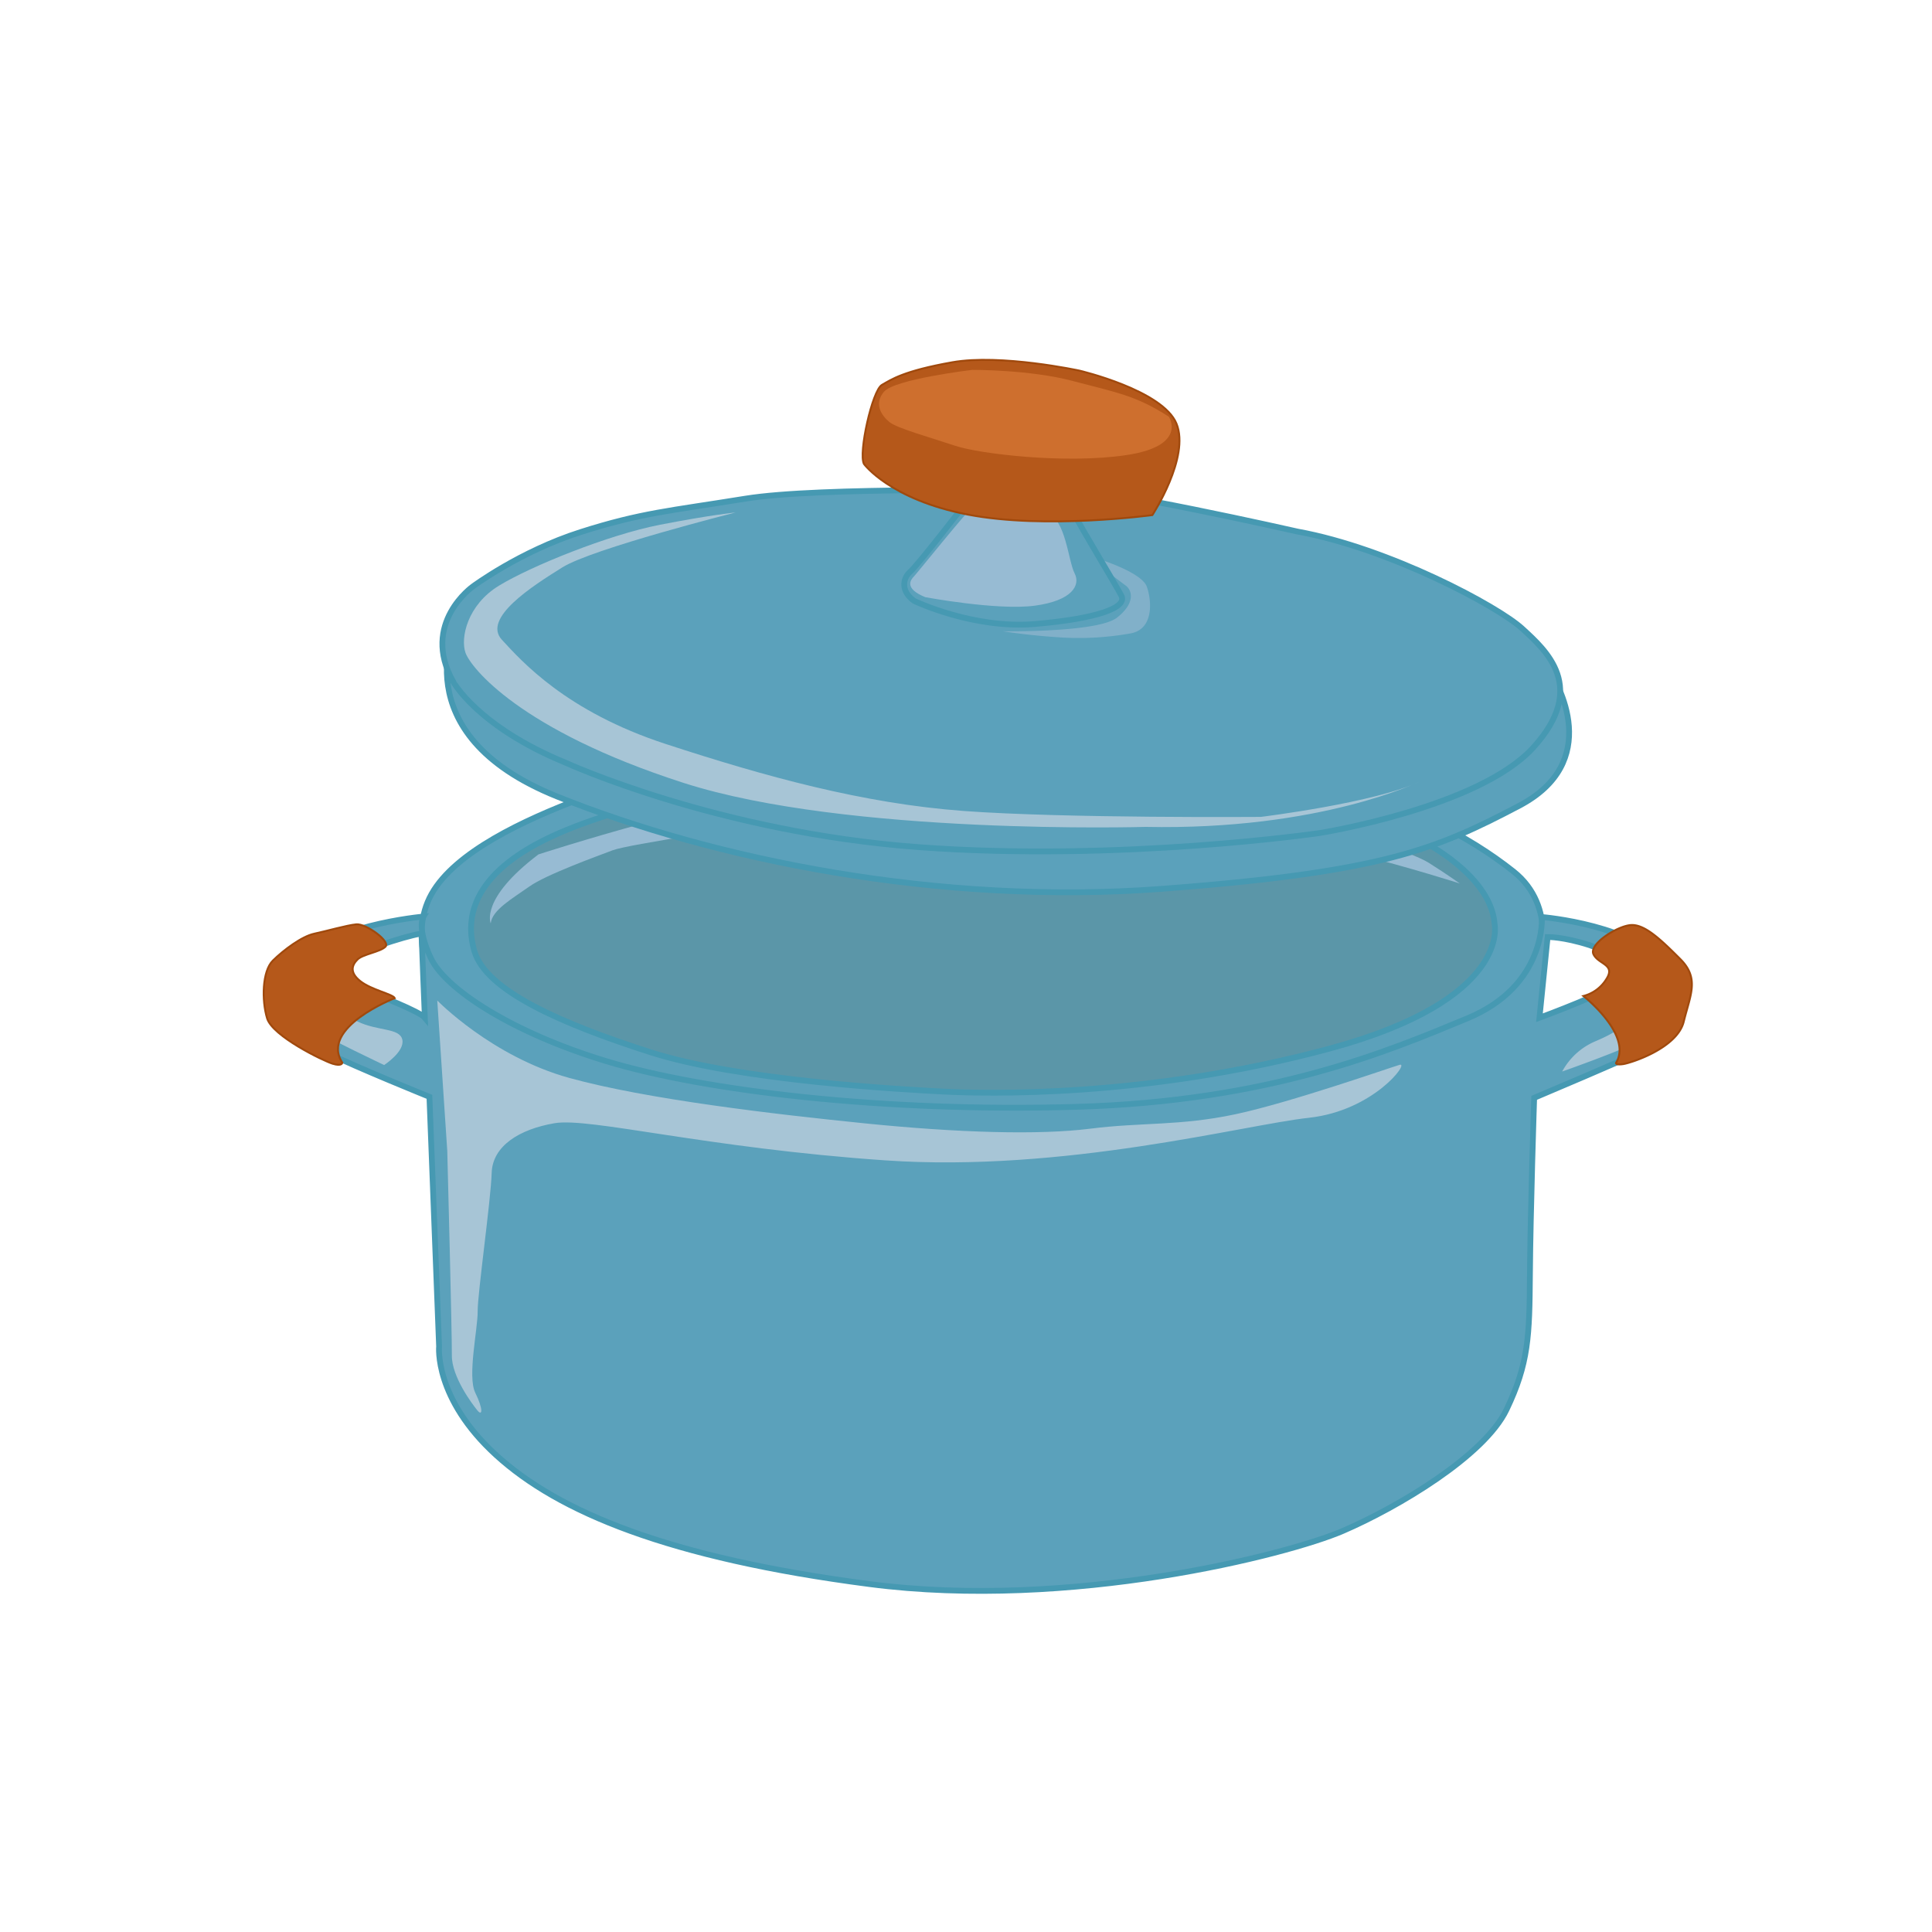 <svg xmlns="http://www.w3.org/2000/svg" viewBox="0 0 1000 1000"><defs><style>.cls-1{fill:#5b96a8;}.cls-2{fill:#5ba1bb;stroke:#4699b2;stroke-width:3px;}.cls-2,.cls-5{stroke-miterlimit:10;}.cls-3{fill:#97bbd3;}.cls-4{fill:#a7c5d6;}.cls-5{fill:#b5581a;stroke:#a0490d;}.cls-6{fill:#81b0c9;}.cls-7{fill:#ce6f2e;}</style></defs><title>pot</title><g id="Layer_3" data-name="Layer 3"><path class="cls-1" d="M771,553.34l11.64-85.27s-35.08-40.73-62.44-48.52S589.1,394.23,589.1,394.23s-117.9-6.9-159.7-1.08-118.83,22.16-118.83,22.16-62,26.9-67.11,37.44S236,556.53,236,556.53l204.47,95.05,237.68-54.37Z"/><path class="cls-2" d="M783.37,451.06c-23.26-18.43-57.57-37-105.82-46.88s-130.62-20.25-197.19-17.93S330,402.2,300.72,413.31s-65.1,27.59-77.37,49.47,1.24,47.36,1.24,47.36,97.73,77.23,194,78.93,218,.93,272.36-19.7,85.42-39.61,94.59-50.74,11-19,11-19S806.64,469.49,783.37,451.06ZM687.65,542.9C592.59,568.46,509.41,566.08,488.42,565s-106-5.69-151.72-20.36-85.24-31.74-91.19-52.44,2.44-44,47.53-62.54,119.74-31.11,159.15-33.16S568,394.1,613.47,401.72s89.74,17.11,115.6,29.78,43.25,29.5,44.52,46.71C773.59,478.21,782.7,517.33,687.65,542.9Z"/><path class="cls-3" d="M278.7,442.24s96.65-31.43,153.47-36.74S537,403,559.84,405.34s76.81,5.76,104.06,14.54,66.25,20.77,75.7,26.75,16,10.67,16,10.67-94.39-30.65-172.1-37.51-144.47-2.54-170.15,2.9-87.88,14.23-96.24,17.41S282.67,452.69,274,458.85,254.69,471,254,477.94C254,477.94,248.23,465.29,278.7,442.24Z"/><path class="cls-2" d="M863.72,501.4c-15.8-22.71-65.65-26.74-65.65-26.74s2.45,35.42-38.46,52.39S657.77,570,557,572.9s-193.13-8.47-242.87-23.55S230.46,511.74,223,495.91s-3.86-21.49-3.86-21.49-52.74,4.71-64.9,25.6-.74,37.11,14.57,44.69,53.46,23,53.46,23l5,129.17s-2.71,26.86,29.49,56.25,89.1,53.23,193.26,66.78,216.64-15.28,245-27.49,73.28-38.83,84.75-62.79,11.88-38,12.12-70.14,2.19-91.24,2.19-91.24,50.92-21.49,57.29-24.87S879.51,524.1,863.72,501.4Zm-677.44,9.9c-9.64-4-7.05-9.76-2.47-15.33s34.55-13.59,34.45-12.6,1.64,43.39,1.64,43.39C217.22,523.47,195.93,515.29,186.28,511.3Zm610.54,15.5L801.05,485s8.06-.19,21.68,4.2,15.61,14.65,15.21,18.63S796.82,526.8,796.82,526.8Z"/><path class="cls-4" d="M231.51,595.77l-5.18-77.91s28.22,29,68.31,40.07,105.65,18.73,153.41,23.56,89.85,6.07,116.32,2.71,46.37-1.34,75.13-7.48,79.83-24.09,85-25.58-13.46,23.77-47,27.42S551,607,458.18,600.6s-153-22.33-171.15-19.23-32.13,11.74-32.54,25.77-7.34,62.58-7.25,71.64-5.41,33.62-1.24,42.09,3.77,12.44,1.09,9.15-13.32-17.43-13.21-28.47S231.51,595.77,231.51,595.77Z"/><path class="cls-4" d="M198.83,551.26s-29.74-14.06-34.41-17.55-6.67-3.69-8-9.86-3.18-8.36-1.68-13.24.91-8.95,4.19-11.63,11-9,10.46-4-2.31,12.83,2.16,18.31,3,10.35,13.52,15.44,21.79,3.21,23.17,9.38S198.83,551.26,198.83,551.26Z"/><path class="cls-4" d="M808.58,554.62s35.44-12.5,39.82-16.07a71.67,71.67,0,0,0,12.45-13.82c2.4-3.78,4.2-11.64,2.51-14.83s-9.74-13-10.73-13.14,6,10.65,5.55,14.63-.7,7-10.46,14-11,8.94-22.5,13.81A35.05,35.05,0,0,0,808.58,554.62Z"/><path class="cls-5" d="M204.34,516.64s-39.06,15.15-27.15,33.44c0,0-.2,2-5.05.49s-31.09-14.2-33.9-23.53-2.54-24.38,3-29.85,15-12.55,21.42-13.91,16.7-4.34,21.75-4.84,17.87,8.85,15.09,11.58-11.64,3.85-14.42,6.58-4.42,6.59,1.37,11.2S203.3,514.52,204.34,516.64Z"/><path class="cls-5" d="M819.57,515.53s25.67,20.16,16.89,34.61c0,0-.41,1.23,3.67.64s28-8.23,31.37-22,8.28-22.28-1.76-32.34-18.29-17.93-25.35-17.64-22.1,9.83-19.62,15.1,11.54,5.19,6.75,12.75A19.64,19.64,0,0,1,819.57,515.53Z"/></g><g id="Layer_2" data-name="Layer 2"><path class="cls-2" d="M236.55,322.39s-29.7,57.11,51.82,89.88,198,56.41,312.66,47.81,142.29-20.45,185.24-43,21.39-62.67,13.29-73.61-188.17-73.65-188.17-73.65L326.53,313Z"/><path class="cls-2" d="M292.82,394.8s78.42,36,182.92,43.7,207.35-7.33,207.35-7.33,82.32-13.11,110.57-44.27,6.74-50.08-5.79-61.57-68.71-41.53-116.3-50.2c0,0-102.55-23.24-121.19-22s-125.58-1.34-164.69,5-53.64,7.24-85.1,17.26-55.82,28.16-55.82,28.16-27.19,19.12-10.23,49.19C234.54,352.78,247,376,292.82,394.8Z"/><path class="cls-6" d="M519.06,326.75s49,.74,59-7,7.67-14.36,4.78-16.53l-11.53-8.66-2.94-5.32s22.58,6.89,25.23,14.43,3.54,22.08-8.44,24.18a152.11,152.11,0,0,1-38.55,1.92C531.43,328.75,519.06,326.75,519.06,326.75Z"/><path class="cls-2" d="M473.25,311.08s30.61,14.66,62.51,11.9,47.93-8.41,44.66-14.67S559.58,273.24,556,266s-58-8.18-58-8.18l1.94,2.5s-24.75,32.05-28.8,35.59S466.21,306.14,473.25,311.08Z"/><path class="cls-3" d="M478.91,309.09s37.44,7,56.69,4.41,23.86-10.53,20.59-16.8-4.59-28.07-14.13-31.07-36.44-4.12-38.33-3.46S474.59,296.82,473,298.43,467.76,304.53,478.91,309.09Z"/><path class="cls-5" d="M447.19,240.15s13.4,18.39,53.75,26.19,95.53.26,95.53.26,19.56-30,12.47-47.33-50.23-27.43-50.23-27.43-40.69-8.78-65.83-4.32-31.49,8.89-36.43,11.73S444.24,234.59,447.19,240.15Z"/><path class="cls-7" d="M605,215.7s9.9,15.07-21.88,19.84-76.4-.67-88.76-4.82-30.05-9.05-33.92-12.21-8.47-9.24-2.87-15.77,45.62-11.29,45.62-11.29,29.83-.17,51.89,5.7S587.79,204.51,605,215.7Z"/><path class="cls-4" d="M592.9,428s-154.27,4.53-239.18-22.81-110.13-59.8-112.79-67.34.84-24.69,17.43-34.77,56.49-26.27,83.28-31.47,39.11-6.36,39.11-6.36-74,18.66-89.65,28.41S249.48,320,259.79,331.16s33.21,37.07,84.73,53.91,102.05,30.83,154.3,34.69,153.76,3.07,153.76,3.07,60-7.34,82.55-18.48C735.13,404.35,683.7,429.89,592.9,428Z"/></g></svg>